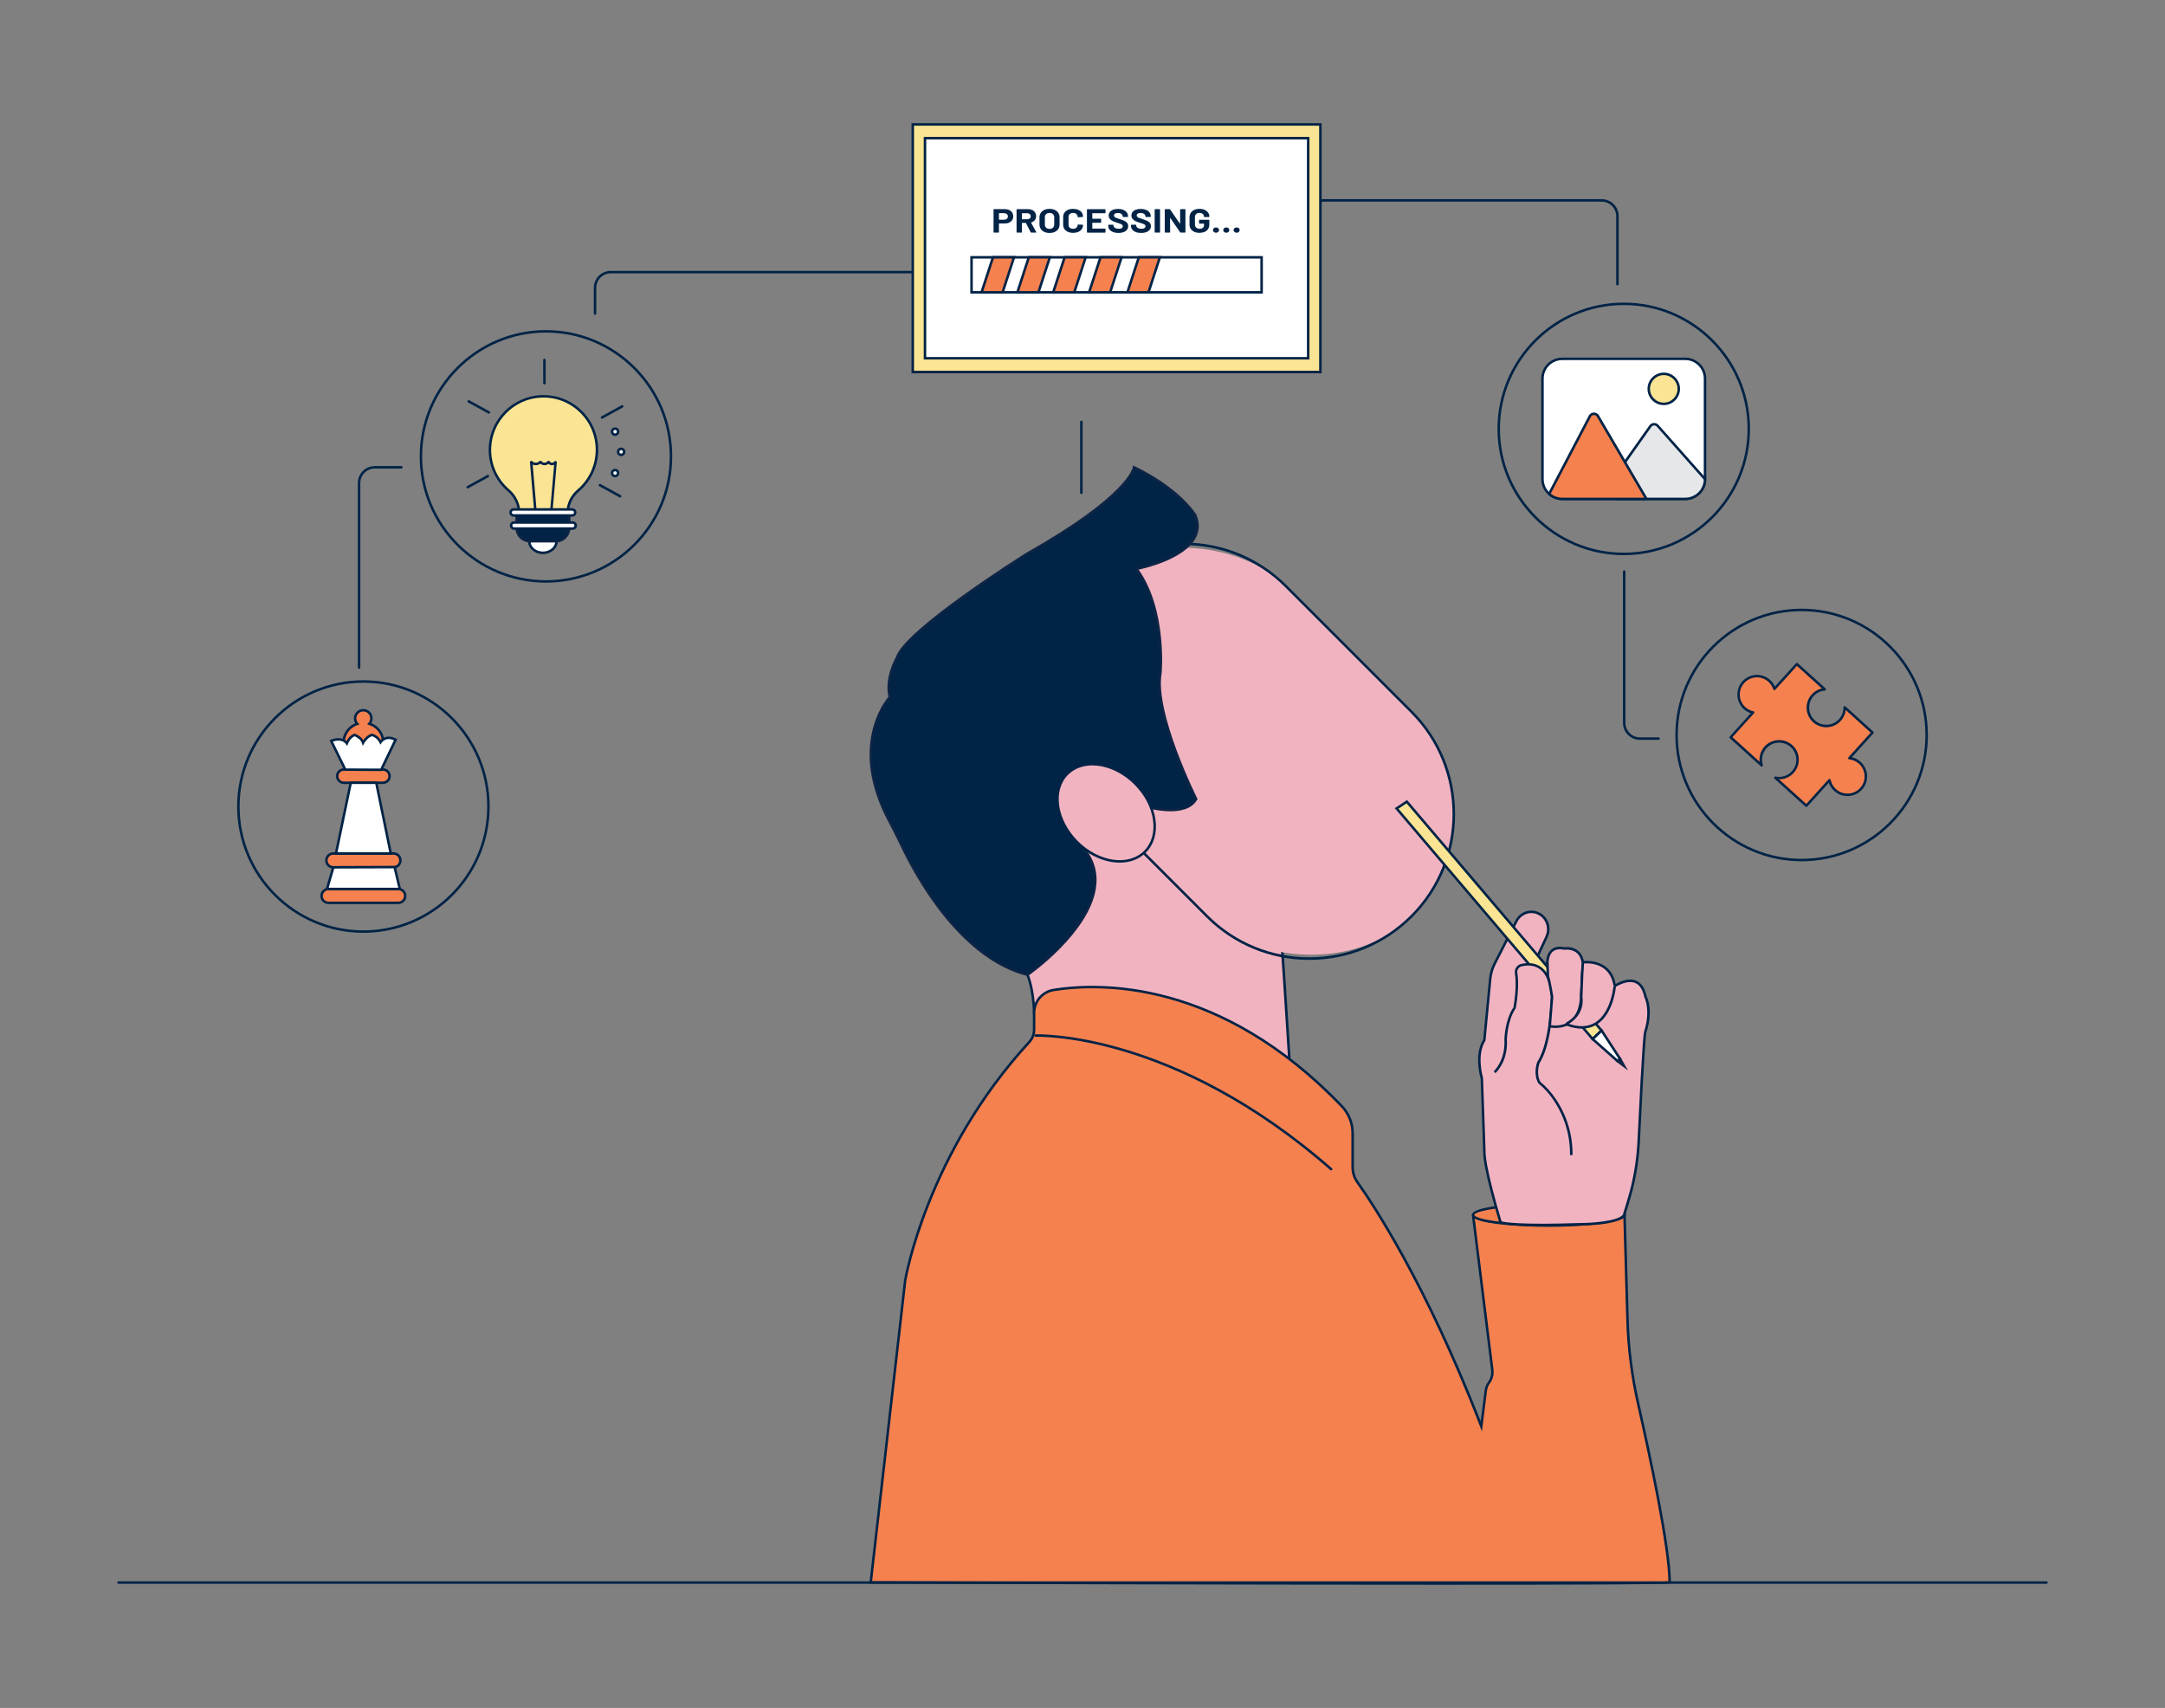 <?xml version="1.0" encoding="UTF-8"?>
<svg xmlns="http://www.w3.org/2000/svg" id="a" width="865.76" height="682.89" viewBox="0 0 865.76 682.89">
  <rect x="0" y="0" width="865.76" height="682.89" fill="#808080" stroke="none"/>
  <g>
    <path d="M720.45,344.37c-27.85,0-50.5-22.65-50.5-50.5s22.65-50.5,50.5-50.5,50.5,22.65,50.5,50.5-22.65,50.5-50.5,50.5Zm0-100c-27.29,0-49.5,22.21-49.5,49.5s22.21,49.5,49.5,49.5,49.5-22.21,49.5-49.5-22.21-49.5-49.5-49.5Z" fill="#002346"></path>
    <g>
      <path d="M410.88,389.76s2.38,5.24,2.66,15.23l102.28,21.99s-4-65-5-70-70-53-70-53c0,0-53,42-50,42s20.06,43.78,20.06,43.78Z" fill="#f2b3c1"></path>
      <path d="M516.35,427.6l-.64-.14-102.66-22.07v-.39c-.28-9.75-2.6-14.99-2.62-15.04v-.02c-8.04-20.6-17.65-42.84-19.64-43.46h0c-.29,0-.48-.2-.55-.39-.21-.6-.49-1.42,24.99-22.18,12.46-10.15,25.17-20.22,25.29-20.32l.29-.23,.3,.21c7.08,4.92,69.19,48.26,70.21,53.31,1,4.98,4.85,67.41,5.01,70.07l.04,.66Zm-102.33-23.02l101.25,21.77c-.42-6.85-4.02-64.63-4.95-69.27-.7-3.51-41.82-33.22-69.49-52.47-19.02,15.07-47.03,37.78-49.5,41.11,3.86,2.99,16.16,34,20,43.85,.16,.36,2.36,5.44,2.69,15.02Zm-23.21-59.1h0Z" fill="#002346"></path>
    </g>
    <g>
      <rect x="440.63" y="207.02" width="115.62" height="186.68" rx="57.81" ry="57.81" transform="translate(-66.39 440.42) rotate(-45)" fill="#f2b3c1"></rect>
      <path d="M523.56,383.79c-15.58,0-30.22-6.07-41.23-17.08l-50.24-50.24c-11.01-11.01-17.08-25.66-17.08-41.23s6.07-30.22,17.08-41.23,25.66-17.08,41.23-17.08,30.22,6.07,41.23,17.08l50.24,50.24c11.01,11.01,17.08,25.66,17.08,41.23s-6.07,30.22-17.08,41.23-25.66,17.08-41.23,17.08Zm-50.24-165.84c-14.68,0-29.35,5.59-40.52,16.76-22.34,22.35-22.34,58.7,0,81.05l50.24,50.24c22.35,22.35,58.7,22.35,81.05,0,22.34-22.35,22.34-58.7,0-81.05l-50.24-50.24c-11.17-11.17-25.85-16.76-40.52-16.76Z" fill="#002346"></path>
    </g>
    <g>
      <path d="M599.92,488.73c-8.49-.56-10.36-2.22-10.76-2.79-.02-.03-.07,0-.07,.03l7.68,61.77c.04,.29,.05,.58,.05,.87,0,1.54-.5,3.07-1.45,4.31-.7,.92-1.08,2.04-1.22,3.18l-1.77,14.18c-21.92-56.65-43.12-88.58-49.51-97.55-1.27-1.79-1.95-3.92-1.95-6.11v-13.54c0-4.05-1.58-7.93-4.39-10.85-48.58-50.64-96.64-49.34-115.09-46.43-4.54,.7-7.89,4.6-7.9,9.19v6.74c0,1.82-.7,3.56-1.93,4.9-41.53,45.17-49.63,95.41-49.63,95.41l-13.77,120.65s317.79,1.02,319.48,0c0-13.68-7.83-50.37-12.66-71.67-2.47-10.93-3.87-22.06-4.2-33.26l-1.2-42.02c-.06,.08-.14,.16-.23,.24t-.01,.01c-2.25,2.01-11.98,2.71-21.07,2.92-8.94,.21-17.26-.07-17.26-.07-4.55,.15-8.16,.09-11.02-.1" fill="#F5814F"></path>
      <path d="M578.17,633.64c-82.57,0-197.03-.35-229.97-.45h-.56s13.83-121.21,13.83-121.21c.08-.53,8.6-50.93,49.76-95.69,1.16-1.26,1.8-2.88,1.8-4.56v-6.74c.01-4.87,3.51-8.94,8.32-9.68,18.5-2.92,66.79-4.22,115.53,46.58,2.91,3.02,4.52,7,4.53,11.2v13.54c0,2.09,.64,4.11,1.86,5.82,5.98,8.4,27.04,39.94,48.85,95.81l1.53-12.21c.17-1.33,.62-2.51,1.32-3.42,.87-1.14,1.35-2.56,1.35-4.01,0-.27,0-.53-.05-.8l-7.73-62.17,.76-.32,.26,.34c.23,.33,1.82,2.01,10.38,2.57l-.07,1c-5.96-.39-8.8-1.32-10.15-2.15l7.53,60.59c.04,.31,.05,.62,.05,.93,0,1.66-.55,3.3-1.55,4.61-.59,.77-.98,1.79-1.12,2.94l-2.02,16.15-.72-1.85c-22.02-56.92-43.42-88.97-49.45-97.44-1.34-1.88-2.04-4.1-2.04-6.4v-13.54c0-3.93-1.52-7.67-4.25-10.5-48.41-50.46-96.31-49.18-114.65-46.28-4.33,.67-7.47,4.32-7.48,8.7v6.74c0,1.93-.73,3.79-2.06,5.24-40.94,44.53-49.42,94.65-49.51,95.15l-13.7,120.07c14.78,.05,306.11,.95,318.42,.06-.16-14.07-7.97-50.51-12.64-71.12-2.46-10.9-3.88-22.12-4.21-33.36l-1.17-41.01c-2.55,1.51-9.39,2.38-20.83,2.64-8.85,.21-17.21-.07-17.29-.07-4.21,.14-7.93,.1-11.04-.1l.07-1c3.07,.2,6.76,.24,10.97,.1,.12,0,8.44,.28,17.27,.07,14.89-.34,19.5-1.7,20.73-2.78l.03-.02c.08-.07,.13-.12,.16-.17l.86-1.16,1.24,43.46c.33,11.17,1.74,22.33,4.19,33.16,4.73,20.87,12.67,57.95,12.67,71.78v.28l-.24,.15c-.65,.4-39.25,.53-89.77,.53Z" fill="#002346"></path>
    </g>
    <g>
      <path d="M599.92,488.73s.08,.01,.12,.01" fill="#F5814F"></path>
      <path d="M600.04,489.24c-.06,0-.14,0-.24-.02l.21-.87,.03,.89Zm-.12-.51l.09-.49v.11s-.09,.38-.09,.38Z" fill="#002346"></path>
    </g>
    <g>
      <ellipse cx="619.4" cy="485.76" rx="30.3" ry="4.27" fill="#F5814F"></ellipse>
      <path d="M619.4,490.53c-12.38,0-30.8-1.27-30.8-4.77s18.42-4.77,30.8-4.77,30.8,1.27,30.8,4.77-18.42,4.77-30.8,4.77Zm0-8.54c-18.19,0-29.8,2.23-29.8,3.77s11.61,3.77,29.8,3.77,29.8-2.23,29.8-3.77-11.61-3.77-29.8-3.77Z" fill="#002346"></path>
    </g>
    <g>
      <path d="M649.39,485.98s2.37-7.63,3.17-10.9c1.53-6.18,2.45-12.5,2.74-18.87,.7-14.53,2.11-42.8,2.68-43.76,2.81-8.97,0-13.98,0-13.98-2.3-11.08-12.27-4.22-12.27-4.22-1.54-11.07-12.78-9.49-12.78-9.49-1-6.59-7.42-5.53-7.42-5.53-7.92-1.59-6.71,7.38-6.71,7.38l-4-4.22,3.65-7.85c1.43-3.08,.49-6.77-2.23-8.72-1.18-.85-2.53-1.25-3.86-1.25-2.13,0-4.22,1.03-5.54,2.97-.16,.24-.31,.49-.44,.75l-8.69,17.03c-.97,1.9-1.57,3.96-1.77,6.08l-2.35,24.47c-3.83,6.06-1,15.18-1,15.18l.11,3.31,.34,9.56,.55,16.01c-.03,.8,.04,1.8,.17,2.94v.04c.02,.09,.03,.18,.04,.27h0c.66,5.16,2.7,13.05,4.42,19.2,.7,2.51,1.36,4.73,1.84,6.36,0,0,4.28,1.74,32.28,.74,0,0,14.16,0,17.08-3.5Z" fill="#f2b3c1"></path>
      <path d="M616.88,490.29c-14.15,0-16.89-1.03-17.03-1.09l-.22-.09-.21-.71c-.46-1.58-1.07-3.61-1.7-5.89-2.41-8.6-3.9-15.08-4.43-19.26l-.03-.29c-.16-1.33-.21-2.29-.18-3.05l-1-28.78c-.27-.9-2.68-9.45,1.01-15.43l2.34-24.35c.21-2.19,.83-4.3,1.83-6.26l8.69-17.03c.14-.28,.3-.54,.47-.8,1.36-2,3.59-3.19,5.96-3.19,1.5,0,2.93,.46,4.15,1.34,2.92,2.1,3.93,6.02,2.39,9.34l-3.51,7.54,2.83,2.99c.01-1.53,.31-3.95,1.91-5.45,1.26-1.18,3.07-1.56,5.38-1.11,.54-.07,3.15-.32,5.28,1.23,1.31,.95,2.17,2.39,2.54,4.26,1.39-.1,5.46-.17,8.73,2.3,2.1,1.59,3.45,3.91,4.01,6.92,1.46-.84,5.05-2.59,8.12-1.35,2.13,.85,3.56,2.95,4.25,6.22,.35,.68,2.7,5.7,0,14.3l-.05,.11c-.21,.57-.85,7.05-2.61,43.53-.29,6.37-1.22,12.75-2.75,18.97-.42,1.7-1.26,4.58-1.89,6.7-.88,2.95-1.2,4-1.41,4.37l.03,.03c-3.03,3.63-16.81,3.68-17.46,3.68h0c-6.25,.22-11.33,.31-15.44,.31Zm-16.44-1.95c1.15,.3,7.38,1.51,31.86,.64h0c3.86,0,14.25-.58,16.64-3.25,.28-.89,2.38-7.71,3.13-10.77,1.52-6.15,2.44-12.46,2.73-18.77,1.96-40.68,2.49-43.46,2.72-43.93,2.68-8.6,.05-13.49,.03-13.54l-.05-.14c-.62-2.97-1.85-4.84-3.66-5.57-3.39-1.36-7.79,1.63-7.84,1.66l-.67,.46-.11-.8c-1.45-10.44-11.78-9.12-12.21-9.06l-.49,.07-.07-.49c-.28-1.83-1.03-3.2-2.22-4.07-2-1.45-4.6-1.04-4.62-1.04h-.09s-.09,0-.09,0c-2.01-.41-3.56-.12-4.58,.84-2.05,1.92-1.54,5.94-1.53,5.98l.2,1.53-5.3-5.59,3.79-8.16c1.34-2.88,.47-6.29-2.07-8.1-1.05-.76-2.28-1.16-3.57-1.16-2.04,0-3.95,1.03-5.13,2.75-.15,.22-.29,.45-.41,.69l-8.7,17.03c-.94,1.85-1.52,3.84-1.72,5.9l-2.36,24.59-.06,.1c-3.66,5.79-.97,14.67-.95,14.76l.02,.13,1,28.88c-.03,.74,.03,1.68,.17,2.9l.04,.31c.53,4.14,2.01,10.57,4.41,19.12,.63,2.27,1.23,4.3,1.7,5.87l.07,.22Z" fill="#002346"></path>
    </g>
    <g>
      <polygon points="562.58 320.54 640.46 412.05 636.88 415.45 558.49 323.24 562.58 320.54" fill="#fbe493"></polygon>
      <path d="M636.84,416.17l-79.1-93.04,4.93-3.25,.29,.34,78.19,91.87-4.31,4.09Zm-77.61-92.83l77.68,91.38,2.85-2.71-77.29-90.81-3.25,2.15Z" fill="#002346"></path>
    </g>
    <g>
      <polygon points="646.8 424.23 647.86 423.41 640.46 412.05 636.88 415.45 646.8 424.23" fill="#fff"></polygon>
      <path d="M646.78,424.87l-10.64-9.42,4.41-4.19,7.98,12.25-1.75,1.35Zm-9.16-9.44l9.2,8.14,.37-.28-6.82-10.47-2.75,2.61Z" fill="#002346"></path>
    </g>
    <g>
      <polygon points="649.43 426.21 647.86 423.41 646.8 424.23 649.43 426.21" fill="#002346"></polygon>
      <path d="M651.03,428.04l-5.05-3.81,2.04-1.57,3.02,5.38Zm-3.41-3.82l.21,.15-.12-.22-.08,.06Z" fill="#0d2445"></path>
    </g>
    <g>
      <path d="M453.48,186.84s-1,11-42.6,34.46c0,0-48.82,30.63-52.17,41.64,0,0-4.79,8.14-2.87,15.8,0,0-16.85,17.71-.48,49,1.76,3.36,3.5,6.71,5.12,10.13,6,12.64,23.58,45,50.4,51.89,0,0,39.73-27.76,23-49.78,0,0-17.56-17.5-6.56-28.5,0,0,6.56-6.45,19,5l12,6s15.7,4.66,20-3c0,0-17.2-34.12-14.29-50.4,0,0,2.39-25.37-9.57-41.64,0,0,30.15-5.74,23.45-21.54-.02,.08-5.76-9.97-24.43-19.06Z" fill="#002346"></path>
      <path d="M410.97,390.3l-.22-.06c-26.69-6.86-44.37-38.76-50.73-52.16-1.62-3.43-3.34-6.74-5.11-10.11-15.41-29.45-1.43-47.26,.38-49.37-1.73-7.46,2.52-15.1,2.96-15.87,3.51-11.11,50.37-40.61,52.37-41.86,40.65-22.92,42.36-33.98,42.37-34.09l.08-.7,.64,.3c15.91,7.75,22.63,16.29,24.44,18.96l.08-.02,.16,.37c1.41,3.33,1.34,6.49-.21,9.39-4.39,8.22-19.25,11.9-22.85,12.68,11.43,16.26,9.24,41.1,9.21,41.35-2.85,15.97,14.07,49.79,14.24,50.13l.12,.24-.13,.23c-4.45,7.92-19.92,3.43-20.58,3.23l-12.2-6.11c-11.9-10.96-18.06-5.26-18.31-5.01-2.3,2.3-3.47,5.1-3.47,8.31,0,9.37,9.94,19.38,10.04,19.48,3.55,4.67,4.88,9.89,3.99,15.58-2.8,17.84-26.07,34.28-27.05,34.97l-.19,.13Zm42.84-202.74c-.88,2.75-6.53,13.78-42.69,34.17-.47,.29-48.68,30.64-51.94,41.35l-.05,.11c-.05,.08-4.66,8.06-2.81,15.43l.07,.27-.19,.2c-.17,.17-16.4,17.84-.4,48.42,1.77,3.38,3.5,6.71,5.13,10.15,6.28,13.23,23.69,44.69,49.85,51.56,2.24-1.62,23.85-17.58,26.45-34.17,.85-5.4-.42-10.37-3.75-14.76-.38-.37-10.28-10.35-10.29-20.14,0-3.48,1.26-6.52,3.77-9.02,.29-.28,7.03-6.63,19.64,4.94l11.94,5.97c.07,.01,14.96,4.33,19.21-2.57-1.67-3.34-17.02-34.75-14.21-50.47,.02-.21,2.23-25.33-9.48-41.26l-.47-.64,.78-.15c.18-.03,18.24-3.57,22.92-12.32,1.39-2.61,1.46-5.46,.19-8.48-.03-.03-.05-.07-.07-.1-1.6-2.4-8-10.77-23.58-18.48Z" fill="#0d2445"></path>
    </g>
    <g>
      <path d="M597.65,428.69s4.94-4.3,4.43-13.09c0,0,.17-7.72,3.58-12.65,0,0,1.55-8.24,.61-13.87-.23-1.48,.7-2.9,2.13-3.21,4.09-.93,11.4-.65,12.26,12.68,0,0-.34,18.46-5.46,26.19,0,0-1.7,4.4,.35,8.09,2.4,1.98,4.5,4.32,6.23,6.95,4.34,6.47,6.63,14.18,6.55,22.05" fill="#f2b3c1"></path>
      <path d="M628.83,461.83h-1c.08-7.83-2.16-15.35-6.46-21.78-1.7-2.59-3.77-4.89-6.13-6.84l-.12-.14c-2.14-3.85-.45-8.33-.38-8.51l.05-.1c4.98-7.52,5.37-25.74,5.38-25.92-.35-5.4-1.82-9.13-4.37-11.03-2.38-1.78-5.28-1.61-7.28-1.15-1.17,.25-1.94,1.42-1.75,2.65,.94,5.65-.55,13.7-.61,14.04l-.08,.19c-3.28,4.75-3.49,12.3-3.49,12.38,.52,8.89-4.39,13.27-4.6,13.46l-.66-.75s4.75-4.27,4.26-12.68c0-.36,.21-7.88,3.61-12.87,.17-.96,1.45-8.45,.59-13.59-.27-1.76,.83-3.42,2.52-3.78,2.2-.5,5.41-.68,8.1,1.33,2.79,2.08,4.4,6.06,4.77,11.81-.01,.8-.4,18.66-5.51,26.45-.17,.47-1.44,4.32,.29,7.54,2.41,2,4.52,4.36,6.26,7,4.42,6.59,6.71,14.31,6.63,22.33Z" fill="#002346"></path>
    </g>
    <path d="M237.95,125.86c-.28,0-.5-.22-.5-.5v-10.28c0-3.74,3.04-6.79,6.79-6.79h121.75c.28,0,.5,.22,.5,.5s-.22,.5-.5,.5h-121.75c-3.19,0-5.79,2.6-5.79,5.79v10.28c0,.28-.22,.5-.5,.5Z" fill="#002346"></path>
    <path d="M143.59,267.41c-.28,0-.5-.22-.5-.5v-73.78c0-3.74,3.04-6.79,6.79-6.79h10.61c.28,0,.5,.22,.5,.5s-.22,.5-.5,.5h-10.61c-3.19,0-5.79,2.6-5.79,5.79v73.78c0,.28-.22,.5-.5,.5Z" fill="#002346"></path>
    <path d="M646.8,114.14c-.28,0-.5-.22-.5-.5v-27.22c0-3.19-2.6-5.79-5.79-5.79h-116.06c-.28,0-.5-.22-.5-.5s.22-.5,.5-.5h116.06c3.74,0,6.79,3.04,6.79,6.79v27.22c0,.28-.22,.5-.5,.5Z" fill="#002346"></path>
    <path d="M663.24,295.82h-7.45c-3.74,0-6.79-3.04-6.79-6.79v-60.5c0-.28,.22-.5,.5-.5s.5,.22,.5,.5v60.5c0,3.19,2.6,5.79,5.79,5.79h7.45c.28,0,.5,.22,.5,.5s-.22,.5-.5,.5Z" fill="#002346"></path>
    <path d="M432.43,197.54c-.28,0-.5-.22-.5-.5v-28.35c0-.28,.22-.5,.5-.5s.5,.22,.5,.5v28.35c0,.28-.22,.5-.5,.5Z" fill="#002346"></path>
    <g>
      <ellipse cx="442.32" cy="324.98" rx="16.5" ry="22" transform="translate(-100.24 407.95) rotate(-45)" fill="#f2b3c1"></ellipse>
      <path d="M447.78,344.91c-5.81,0-12.31-2.73-17.49-7.91-8.77-8.77-10.52-21.3-3.89-27.93,6.63-6.63,19.16-4.88,27.93,3.89,4.23,4.23,6.97,9.45,7.72,14.7,.76,5.3-.61,10-3.84,13.23-2.71,2.71-6.41,4.02-10.44,4.02Zm-10.93-38.88c-3.77,0-7.22,1.22-9.74,3.74-6.24,6.24-4.49,18.13,3.89,26.52,8.38,8.38,20.28,10.13,26.52,3.89,3-3,4.26-7.4,3.55-12.38-.72-5.04-3.36-10.06-7.44-14.13-4.99-4.99-11.23-7.63-16.78-7.63Z" fill="#002346"></path>
    </g>
    <path d="M532.32,467.98c-.12,0-.23-.04-.33-.12-63.12-55.23-117.31-53.32-117.85-53.31-.26,.02-.51-.2-.52-.48s.2-.51,.48-.52c.55-.03,55.15-1.93,118.56,53.55,.21,.18,.23,.5,.05,.71-.1,.11-.24,.17-.38,.17Z" fill="#002346"></path>
    <g>
      <path d="M632.94,384.76l-.62,12.72s.81,14.75-12.59,12.87l.93-11.8s-.99-6.29-1.67-8.18l-.18-5.87" fill="#f2b3c1"></path>
      <path d="M621.97,411.01c-.74,0-1.51-.06-2.32-.17l-.47-.07,.97-12.21c-.1-.64-1.02-6.31-1.64-8.03l-.03-.15-.18-5.87,1-.03,.18,5.79c.68,1.99,1.62,7.94,1.67,8.2v.06s-.89,11.39-.89,11.39c3.38,.38,6.07-.33,8.02-2.11,3.86-3.55,3.55-10.23,3.54-10.3l.62-12.77,1,.05-.62,12.72c.02,.24,.35,7.16-3.86,11.03-1.79,1.65-4.14,2.48-6.98,2.48Z" fill="#002346"></path>
    </g>
    <g>
      <path d="M645.72,394.25s-1.71,21.65-18.98,15.41c-.22-.08-.24-.38-.04-.49,1.66-.89,6.45-4.06,5.62-10.69l.42-10.13" fill="#f2b3c1"></path>
      <path d="M632.55,411.29c-1.85,0-3.85-.39-5.99-1.16-.29-.1-.49-.37-.51-.67-.02-.3,.14-.59,.4-.73,1.46-.78,6.16-3.82,5.36-10.18l.42-10.21,1,.04-.42,10.13c.8,6.36-3.5,9.7-5.44,10.85,4.24,1.43,7.85,1.21,10.72-.64,6.22-4.01,7.11-14.4,7.12-14.5l1,.08c-.04,.45-.94,10.99-7.57,15.26-1.79,1.16-3.83,1.73-6.09,1.73Z" fill="#002346"></path>
    </g>
    <g>
      <path d="M743.72,305c-1.21-1.09-2.68-1.7-4.18-1.85l9.26-10.24-11.14-10.08c.03,1.8-.59,3.61-1.89,5.05-2.73,3.01-7.38,3.25-10.39,.52-3.01-2.73-3.25-7.38-.52-10.39,1.3-1.44,3.04-2.24,4.84-2.39l-11.14-10.08-8.97,9.91c-.38-1.19-1.07-2.3-2.06-3.2-3.01-2.73-7.66-2.49-10.39,.52s-2.49,7.66,.52,10.39c.99,.9,2.17,1.47,3.39,1.73l-8.97,9.91,12.38,11.2c-.77-2.41-.27-5.15,1.55-7.17,2.73-3.01,7.38-3.25,10.39-.52,3.01,2.73,3.25,7.38,.52,10.39-1.82,2.01-4.5,2.78-6.98,2.26l12.38,11.2,9.26-10.24c.3,1.48,1.06,2.89,2.26,3.98,3.01,2.73,7.66,2.49,10.39-.52s2.49-7.66-.52-10.39Z" fill="#F5814F"></path>
      <path d="M722.33,322.67c-.12,0-.24-.05-.33-.13l-12.38-11.2c-.17-.15-.21-.4-.11-.6,.1-.2,.33-.3,.55-.26,2.38,.5,4.88-.3,6.5-2.1,1.23-1.36,1.86-3.11,1.76-4.94-.09-1.83-.89-3.51-2.25-4.74-2.81-2.54-7.15-2.32-9.68,.48-1.63,1.8-2.18,4.36-1.44,6.68,.07,.22-.02,.45-.21,.57-.19,.12-.44,.1-.61-.05l-12.38-11.2c-.1-.09-.16-.21-.16-.35,0-.13,.04-.26,.13-.36l8.42-9.31c-1.04-.34-2-.9-2.81-1.63-3.21-2.91-3.46-7.88-.56-11.1,1.41-1.56,3.34-2.47,5.43-2.58,2.1-.1,4.11,.61,5.66,2.02,.81,.73,1.46,1.63,1.9,2.63l8.42-9.3c.19-.21,.5-.22,.71-.04l11.14,10.08c.15,.13,.2,.34,.14,.53s-.23,.32-.43,.34c-1.74,.15-3.34,.94-4.51,2.22-1.23,1.36-1.86,3.11-1.76,4.94,.09,1.83,.89,3.51,2.25,4.74,2.8,2.54,7.15,2.32,9.68-.48,1.17-1.29,1.79-2.96,1.76-4.71,0-.2,.11-.38,.29-.46,.18-.08,.39-.05,.54,.08l11.14,10.08c.1,.09,.16,.21,.16,.35,0,.13-.04,.26-.13,.36l-8.64,9.55c1.32,.29,2.52,.92,3.53,1.83h0c3.21,2.91,3.46,7.88,.56,11.1-2.91,3.21-7.88,3.46-11.1,.56-1.01-.91-1.75-2.05-2.17-3.33l-8.64,9.55c-.09,.1-.21,.16-.35,.16,0,0-.02,0-.03,0Zm-10.91-11.05l10.88,9.84,8.92-9.87c.13-.14,.32-.2,.5-.15,.18,.05,.32,.2,.36,.38,.29,1.44,1.02,2.73,2.11,3.71,1.36,1.23,3.09,1.85,4.94,1.76,1.83-.09,3.51-.89,4.74-2.25,1.23-1.36,1.86-3.11,1.76-4.94s-.89-3.51-2.25-4.74h0c-1.09-.98-2.43-1.58-3.9-1.73-.19-.02-.35-.14-.42-.32-.07-.18-.03-.38,.1-.51l8.92-9.87-9.99-9.04c-.19,1.6-.87,3.1-1.96,4.31-2.91,3.21-7.89,3.46-11.1,.56-3.21-2.91-3.46-7.88-.56-11.1,1.09-1.21,2.52-2.03,4.09-2.39l-9.99-9.04-8.63,9.54c-.12,.13-.3,.19-.48,.15-.17-.04-.32-.17-.37-.34-.37-1.15-1.03-2.18-1.92-2.98-1.36-1.23-3.12-1.85-4.94-1.76-1.83,.09-3.51,.89-4.74,2.25-2.54,2.8-2.32,7.15,.48,9.68,.89,.8,1.98,1.36,3.16,1.61,.17,.04,.32,.17,.37,.33,.05,.17,.02,.36-.1,.49l-8.63,9.54,10.88,9.84c-.23-2.2,.47-4.44,1.98-6.1,2.91-3.21,7.88-3.46,11.1-.56,1.56,1.41,2.47,3.34,2.58,5.43s-.61,4.11-2.02,5.66c-1.51,1.67-3.68,2.63-5.88,2.58Z" fill="#002346"></path>
    </g>
    <path d="M649.32,221.98c-27.85,0-50.5-22.65-50.5-50.5s22.65-50.5,50.5-50.5,50.5,22.65,50.5,50.5-22.65,50.5-50.5,50.5Zm0-100c-27.29,0-49.5,22.21-49.5,49.5s22.21,49.5,49.5,49.5,49.5-22.21,49.5-49.5-22.21-49.5-49.5-49.5Z" fill="#002346"></path>
    <path d="M218.32,232.98c-27.85,0-50.5-22.65-50.5-50.5s22.65-50.5,50.5-50.5,50.5,22.65,50.5,50.5-22.65,50.5-50.5,50.5Zm0-100c-27.29,0-49.5,22.21-49.5,49.5s22.21,49.5,49.5,49.5,49.5-22.21,49.5-49.5-22.21-49.5-49.5-49.5Z" fill="#002346"></path>
    <path d="M145.32,372.98c-27.85,0-50.5-22.65-50.5-50.5s22.65-50.5,50.5-50.5,50.5,22.65,50.5,50.5-22.65,50.5-50.5,50.5Zm0-100c-27.29,0-49.5,22.21-49.5,49.5s22.21,49.5,49.5,49.5,49.5-22.21,49.5-49.5-22.21-49.5-49.5-49.5Z" fill="#002346"></path>
    <g>
      <path d="M681.82,151.38v40.2c0,4.36-3.54,7.9-7.9,7.9h-49.2c-2,0-3.83-.74-5.22-1.98-1.64-1.44-2.68-3.56-2.68-5.92v-40.2c0-4.36,3.54-7.9,7.9-7.9h49.2c4.36,0,7.9,3.54,7.9,7.9Z" fill="#fff"></path>
      <path d="M673.92,199.98h-49.2c-2.06,0-4.03-.75-5.55-2.11-1.81-1.59-2.85-3.88-2.85-6.29v-40.2c0-4.63,3.77-8.4,8.4-8.4h49.2c4.63,0,8.4,3.77,8.4,8.4v40.2c0,4.63-3.77,8.4-8.4,8.4Zm-49.2-56c-4.08,0-7.4,3.32-7.4,7.4v40.2c0,2.12,.92,4.14,2.51,5.54,1.34,1.2,3.08,1.86,4.89,1.86h49.2c4.08,0,7.4-3.32,7.4-7.4v-40.2c0-4.08-3.32-7.4-7.4-7.4h-49.2Z" fill="#002346"></path>
    </g>
    <g>
      <path d="M681.82,191.58c0,4.36-3.54,7.9-7.9,7.9h-27.14c1.37-6.67,3.24-15.02,3.24-15.02l9.95-14.07c.69-.98,2.11-1.05,2.9-.16l18.95,21.35Z" fill="#e6e7e8"></path>
      <path d="M673.92,199.98h-27.75l.12-.6c1.36-6.6,3.22-14.94,3.24-15.03l.08-.18,9.95-14.07c.42-.59,1.07-.95,1.79-.99,.72-.03,1.41,.25,1.89,.79l19.08,21.5v.19c0,4.63-3.77,8.4-8.4,8.4Zm-26.53-1h26.53c4.02,0,7.3-3.22,7.4-7.21l-18.82-21.21c-.28-.31-.68-.49-1.09-.45-.42,.02-.79,.23-1.03,.57l-9.89,13.99c-.21,.93-1.83,8.22-3.09,14.31Z" fill="#002346"></path>
    </g>
    <g>
      <path d="M658.39,199.48h-33.67c-2,0-3.83-.74-5.22-1.98l16.27-31.06c.68-1.29,2.51-1.33,3.24-.08l19.38,33.11Z" fill="#F5814F"></path>
      <path d="M658.38,199.98h-33.67c-2.06,0-4.03-.75-5.55-2.11-.17-.15-.22-.4-.11-.61l16.27-31.06c.4-.77,1.16-1.24,2.03-1.26,.88,0,1.65,.42,2.09,1.16l19.38,33.11c.09,.16,.09,.35,0,.5s-.25,.25-.43,.25Zm-38.26-2.6c1.29,1.04,2.91,1.6,4.59,1.6h32.8l-18.94-32.36c-.25-.43-.68-.69-1.2-.67-.5,.01-.94,.28-1.17,.73l-16.08,30.7Z" fill="#002346"></path>
    </g>
    <g>
      <circle cx="665.32" cy="155.48" r="6" fill="#fbe493"></circle>
      <path d="M665.32,161.98c-3.58,0-6.5-2.92-6.5-6.5s2.92-6.5,6.5-6.5,6.5,2.92,6.5,6.5-2.92,6.5-6.5,6.5Zm0-12c-3.03,0-5.5,2.47-5.5,5.5s2.47,5.5,5.5,5.5,5.5-2.47,5.5-5.5-2.47-5.5-5.5-5.5Z" fill="#002346"></path>
    </g>
    <g>
      <g>
        <ellipse cx="217.1" cy="216.39" rx="5.45" ry="4.64" fill="#fff"></ellipse>
        <path d="M217.1,221.54c-3.28,0-5.95-2.31-5.95-5.14s2.67-5.14,5.95-5.14,5.95,2.31,5.95,5.14-2.67,5.14-5.95,5.14Zm0-9.29c-2.73,0-4.95,1.86-4.95,4.14s2.22,4.14,4.95,4.14,4.95-1.86,4.95-4.14-2.22-4.14-4.95-4.14Z" fill="#002346"></path>
      </g>
      <g>
        <path d="M206.61,204.28h21v6.8c0,2.93-2.38,5.32-5.32,5.32h-10.36c-2.93,0-5.32-2.38-5.32-5.32v-6.8h0Z" fill="#002346"></path>
        <path d="M222.29,216.89h-10.36c-3.21,0-5.82-2.61-5.82-5.82v-7.3h22v7.3c0,3.21-2.61,5.82-5.82,5.82Zm-15.18-12.11v6.3c0,2.66,2.16,4.82,4.82,4.82h10.36c2.66,0,4.82-2.16,4.82-4.82v-6.3h-20Z" fill="#0d2445"></path>
      </g>
      <g>
        <path d="M238.7,179.85c0-12.11-10.05-21.87-22.27-21.38-11.12,.44-20.15,9.52-20.52,20.65-.23,6.78,2.71,12.89,7.44,16.96,2.69,2.31,4.26,5.67,4.26,9.21h0s19.38,0,19.38,0v-.22c0-3.47,1.58-6.71,4.22-8.96,4.58-3.92,7.49-9.75,7.49-16.26Z" fill="#fbe493"></path>
        <path d="M227.5,205.79h-20.38v-.5c0-3.38-1.49-6.6-4.08-8.83-5.06-4.35-7.84-10.68-7.61-17.35,.38-11.4,9.6-20.68,21-21.13,6.03-.23,11.73,1.93,16.06,6.09,4.34,4.17,6.73,9.78,6.73,15.79,0,6.4-2.79,12.47-7.67,16.64-2.57,2.2-4.04,5.33-4.04,8.58v.72Zm-19.39-1h18.39c.08-3.45,1.67-6.74,4.39-9.06,4.65-3.98,7.32-9.77,7.32-15.88,0-5.74-2.28-11.09-6.42-15.07-4.14-3.98-9.58-6.04-15.33-5.81-10.87,.43-19.67,9.29-20.04,20.17-.21,6.37,2.44,12.41,7.27,16.56,2.69,2.31,4.28,5.6,4.42,9.09Z" fill="#002346"></path>
      </g>
      <path d="M220.54,204.17s-.03,0-.05,0c-.28-.03-.48-.27-.45-.54,.47-5.2,.67-7.49,.92-10.44,.16-1.88,.34-4.02,.63-7.34-.35,.15-.74,.21-1.13,.15-.51-.07-.88-.32-1.13-.56-.35,.28-.86,.57-1.63,.57-.73-.02-1.26-.34-1.59-.62-.42,.31-1.15,.69-2.07,.62-.4-.03-.74-.14-1.03-.27l1.52,17.81c.02,.28-.18,.52-.46,.54-.28,.01-.52-.18-.54-.46l-1.61-18.79c-.02-.21,.12-.45,.31-.54,.19-.09,.46-.04,.6,.11,.2,.2,.64,.54,1.27,.59,.87,.07,1.47-.47,1.64-.63,.1-.1,.27-.16,.41-.16,.14,0,.3,.08,.39,.19,.11,.14,.52,.58,1.17,.6,.73,0,1.11-.45,1.23-.59,.1-.12,.28-.19,.44-.2,.16,0,.34,.11,.42,.25,.07,.11,.34,.47,.79,.54,.41,.06,.83-.13,1.1-.49,.13-.18,.41-.27,.62-.18,.21,.08,.36,.32,.35,.54-.35,3.94-.55,6.33-.73,8.39-.25,2.95-.45,5.25-.92,10.45-.02,.26-.24,.46-.5,.46Z" fill="#002346"></path>
      <path d="M187.02,195.29c-.18,0-.35-.09-.44-.26-.13-.24-.04-.55,.2-.68l8.08-4.44c.24-.13,.54-.04,.68,.2,.13,.24,.04,.55-.2,.68l-8.08,4.44c-.08,.04-.16,.06-.24,.06Z" fill="#002346"></path>
      <path d="M247.99,198.92c-.08,0-.16-.02-.24-.06l-8.08-4.44c-.24-.13-.33-.44-.2-.68,.13-.24,.44-.33,.68-.2l8.08,4.44c.24,.13,.33,.44,.2,.68-.09,.17-.26,.26-.44,.26Z" fill="#002346"></path>
      <path d="M240.72,167.43c-.18,0-.35-.09-.44-.26-.13-.24-.04-.55,.2-.68l8.08-4.44c.24-.13,.54-.04,.68,.2,.13,.24,.04,.55-.2,.68l-8.08,4.44c-.08,.04-.16,.06-.24,.06Z" fill="#002346"></path>
      <path d="M195.5,165.41c-.08,0-.16-.02-.24-.06l-8.08-4.44c-.24-.13-.33-.44-.2-.68,.13-.24,.44-.33,.68-.2l8.08,4.44c.24,.13,.33,.44,.2,.68-.09,.17-.26,.26-.44,.26Z" fill="#002346"></path>
      <path d="M217.71,153.71c-.28,0-.5-.22-.5-.5v-9.29c0-.28,.22-.5,.5-.5s.5,.22,.5,.5v9.29c0,.28-.22,.5-.5,.5Z" fill="#002346"></path>
      <g>
        <circle cx="245.97" cy="172.58" r="1.21" fill="#fff"></circle>
        <path d="M245.97,174.3c-.94,0-1.71-.77-1.71-1.71s.77-1.71,1.71-1.71,1.71,.77,1.71,1.71-.77,1.71-1.71,1.71Zm0-2.42c-.39,0-.71,.32-.71,.71s.32,.71,.71,.71,.71-.32,.71-.71-.32-.71-.71-.71Z" fill="#002346"></path>
      </g>
      <g>
        <circle cx="248.39" cy="180.66" r="1.21" fill="#fff"></circle>
        <path d="M248.39,182.37c-.94,0-1.71-.77-1.71-1.71s.77-1.71,1.71-1.71,1.71,.77,1.71,1.71-.77,1.71-1.71,1.71Zm0-2.42c-.39,0-.71,.32-.71,.71s.32,.71,.71,.71,.71-.32,.71-.71-.32-.71-.71-.71Z" fill="#002346"></path>
      </g>
      <g>
        <circle cx="245.97" cy="189.14" r="1.21" fill="#fff"></circle>
        <path d="M245.97,190.85c-.94,0-1.71-.77-1.71-1.71s.77-1.71,1.71-1.71,1.71,.77,1.71,1.71-.77,1.71-1.71,1.71Zm0-2.42c-.39,0-.71,.32-.71,.71s.32,.71,.71,.71,.71-.32,.71-.71-.32-.71-.71-.71Z" fill="#002346"></path>
      </g>
      <g>
        <rect x="204.18" y="203.67" width="25.84" height="2.42" rx="1.21" ry="1.21" fill="#fff"></rect>
        <path d="M228.81,206.6h-23.42c-.94,0-1.71-.77-1.71-1.71s.77-1.71,1.71-1.71h23.42c.94,0,1.71,.77,1.71,1.71s-.77,1.71-1.71,1.71Zm-23.42-2.42c-.39,0-.71,.32-.71,.71s.32,.71,.71,.71h23.42c.39,0,.71-.32,.71-.71s-.32-.71-.71-.71h-23.42Z" fill="#002346"></path>
      </g>
      <g>
        <rect x="204.39" y="208.92" width="25.84" height="2.42" rx="1.21" ry="1.21" fill="#fff"></rect>
        <path d="M229.01,211.84h-23.42c-.94,0-1.71-.77-1.71-1.71s.77-1.71,1.71-1.71h23.42c.94,0,1.71,.77,1.71,1.71s-.77,1.71-1.71,1.71Zm-23.42-2.42c-.39,0-.71,.32-.71,.71s.32,.71,.71,.71h23.42c.39,0,.71-.32,.71-.71s-.32-.71-.71-.71h-23.42Z" fill="#002346"></path>
      </g>
    </g>
    <g>
      <g>
        <rect x="134.85" y="307.68" width="20.93" height="5.29" rx="2.65" ry="2.65" fill="#F5814F"></rect>
        <path d="M153.14,313.47h-15.64c-1.74,0-3.15-1.41-3.15-3.15s1.41-3.15,3.15-3.15h15.64c1.74,0,3.15,1.41,3.15,3.15s-1.41,3.15-3.15,3.15Zm-15.64-5.29c-1.18,0-2.15,.96-2.15,2.15s.96,2.15,2.15,2.15h15.64c1.18,0,2.15-.96,2.15-2.15s-.96-2.15-2.15-2.15h-15.64Z" fill="#002346"></path>
      </g>
      <g>
        <path d="M147.67,289.39c.51-.57,.82-1.32,.83-2.14,.01-1.79-1.43-3.26-3.23-3.27s-3.26,1.43-3.27,3.23c0,.85,.32,1.63,.86,2.21-3.17,1.03-5.47,3.99-5.49,7.5-.03,4.39,3.51,7.96,7.89,7.99s7.96-3.51,7.99-7.89c.02-3.58-2.33-6.62-5.58-7.63Z" fill="#F5814F"></path>
        <path d="M145.32,305.41h-.05c-2.25-.01-4.37-.9-5.95-2.51-1.58-1.6-2.45-3.73-2.44-5.98,.02-3.41,2.08-6.44,5.19-7.74-.37-.59-.56-1.28-.55-1.98,.01-2.06,1.69-3.73,3.75-3.73h.02c1,0,1.94,.4,2.64,1.11,.7,.71,1.09,1.66,1.08,2.66,0,.67-.19,1.32-.53,1.89,3.21,1.29,5.31,4.37,5.28,7.88-.01,2.25-.9,4.37-2.51,5.95-1.59,1.57-3.7,2.44-5.93,2.44Zm-.06-20.94c-1.51,0-2.74,1.22-2.75,2.73,0,.69,.25,1.36,.73,1.87l.53,.57-.74,.24c-3.06,.99-5.12,3.82-5.14,7.03-.01,1.99,.75,3.86,2.15,5.28,1.4,1.41,3.26,2.2,5.25,2.21h.05c1.97,0,3.83-.76,5.23-2.15,1.41-1.4,2.2-3.26,2.21-5.25,.02-3.3-2.08-6.17-5.23-7.15l-.74-.23,.52-.58c.45-.5,.7-1.15,.7-1.81,0-1.52-1.22-2.76-2.73-2.76h-.02Z" fill="#002346"></path>
      </g>
      <g>
        <rect x="130.52" y="341.25" width="29.6" height="5.53" rx="2.77" ry="2.77" fill="#F5814F"></rect>
        <path d="M157.35,347.28h-24.06c-1.8,0-3.27-1.47-3.27-3.27s1.47-3.27,3.27-3.27h24.06c1.8,0,3.27,1.47,3.27,3.27s-1.47,3.27-3.27,3.27Zm-24.06-5.53c-1.25,0-2.27,1.02-2.27,2.27s1.02,2.27,2.27,2.27h24.06c1.25,0,2.27-1.02,2.27-2.27s-1.02-2.27-2.27-2.27h-24.06Z" fill="#002346"></path>
      </g>
      <g>
        <rect x="128.59" y="355.44" width="33.45" height="5.53" rx="2.77" ry="2.77" fill="#F5814F"></rect>
        <path d="M159.27,361.48h-27.91c-1.8,0-3.27-1.47-3.27-3.27s1.47-3.27,3.27-3.27h27.91c1.8,0,3.27,1.47,3.27,3.27s-1.47,3.27-3.27,3.27Zm-27.91-5.53c-1.25,0-2.27,1.02-2.27,2.27s1.02,2.27,2.27,2.27h27.91c1.25,0,2.27-1.02,2.27-2.27s-1.02-2.27-2.27-2.27h-27.91Z" fill="#002346"></path>
      </g>
      <g>
        <path d="M152.41,307.8l5.78-12.03c-4.09-2.17-6.02,.96-6.02,.96-1.2-2.41-3.37-2.89-3.37-2.89-2.17,.48-3.61,3.13-3.61,3.13-.72-2.17-3.37-3.13-3.37-3.13-2.17,.72-3.13,3.37-3.13,3.37-2.17-2.89-6.26-.96-6.26-.96l5.64,11.48,14.33,.07Z" fill="#fff"></path>
        <path d="M152.73,308.3l-14.96-.08-6-12.21,.46-.22c1.41-.66,4.37-1.3,6.33,.51,.47-.91,1.47-2.4,3.11-2.94l.17-.05,.16,.06c.1,.04,2.2,.82,3.27,2.57,.64-.88,1.84-2.24,3.43-2.59l.11-.02,.11,.02c.09,.02,2.02,.47,3.34,2.51,.88-.89,2.93-2.25,6.17-.54l.43,.23-6.12,12.75Zm-14.33-1.07l13.71,.07,5.42-11.3c-3.31-1.49-4.86,.89-4.93,1l-.47,.75-.4-.79c-.94-1.88-2.51-2.47-2.93-2.59-1.86,.5-3.15,2.83-3.17,2.85l-.55,1.01-.36-1.09c-.54-1.62-2.35-2.51-2.9-2.75-1.79,.71-2.64,2.98-2.65,3l-.32,.86-.55-.74c-1.49-1.99-4.1-1.36-5.17-1l5.26,10.71Z" fill="#002346"></path>
      </g>
      <g>
        <polygon points="140.26 312.97 134.37 341.25 156.26 341.25 150.47 312.97 140.26 312.97" fill="#fff"></polygon>
        <path d="M156.88,341.75h-23.13l6.1-29.27h11.02l6,29.27Zm-21.9-1h20.67l-5.59-27.27h-9.4l-5.69,27.27Z" fill="#002346"></path>
      </g>
      <g>
        <polygon points="133.28 346.78 130.76 355.44 159.87 355.44 157.79 346.69 133.28 346.78" fill="#fff"></polygon>
        <path d="M160.51,355.94h-30.42l2.82-9.66,25.28-.09,2.32,9.75Zm-29.08-1h27.82l-1.84-7.75-23.74,.08-2.23,7.66Z" fill="#002346"></path>
      </g>
    </g>
    <g>
      <rect x="365.01" y="49.75" width="163" height="99" fill="#fbe493"></rect>
      <path d="M528.51,149.25h-164V49.25h164v100Zm-163-1h162V50.25h-162v98Z" fill="#002346"></path>
    </g>
    <g>
      <rect x="369.89" y="55.25" width="153.24" height="88" fill="#fff"></rect>
      <path d="M523.63,143.75h-154.24V54.75h154.24v89Zm-153.24-1h152.24V55.75h-152.24v87Z" fill="#002346"></path>
    </g>
    <g>
      <g>
        <g>
          <rect x="388.51" y="102.88" width="116" height="14" fill="#fff"></rect>
          <path d="M505.01,117.38h-117v-15h117v15Zm-116-1h115v-13h-115v13Z" fill="#002346"></path>
        </g>
        <g>
          <polygon points="405.48 102.88 400.93 116.88 392.51 116.88 397.07 102.88 405.48 102.88" fill="#F5814F"></polygon>
          <path d="M401.3,117.38h-9.47l4.89-15h9.46l-4.88,15Zm-8.09-1h7.37l4.23-13h-7.36l-4.24,13Z" fill="#002346"></path>
        </g>
        <g>
          <polygon points="419.81 102.88 415.25 116.88 406.84 116.88 411.39 102.88 419.81 102.88" fill="#F5814F"></polygon>
          <path d="M415.62,117.38h-9.46l4.88-15h9.47l-4.88,15Zm-8.08-1h7.36l4.23-13h-7.37l-4.22,13Z" fill="#002346"></path>
        </g>
        <g>
          <polygon points="434.14 102.88 429.58 116.88 421.16 116.88 425.72 102.88 434.14 102.88" fill="#F5814F"></polygon>
          <path d="M429.95,117.38h-9.47l4.88-15h9.47l-4.88,15Zm-8.09-1h7.37l4.23-13h-7.37l-4.23,13Z" fill="#002346"></path>
        </g>
        <g>
          <polygon points="448.48 102.88 443.93 116.88 435.51 116.88 440.07 102.88 448.48 102.88" fill="#F5814F"></polygon>
          <path d="M444.3,117.38h-9.47l4.89-15h9.46l-4.88,15Zm-8.09-1h7.37l4.23-13h-7.36l-4.24,13Z" fill="#002346"></path>
        </g>
        <g>
          <polygon points="463.81 102.88 459.25 116.88 450.84 116.88 455.39 102.88 463.81 102.88" fill="#F5814F"></polygon>
          <path d="M459.62,117.38h-9.46l4.88-15h9.47l-4.88,15Zm-8.08-1h7.36l4.23-13h-7.37l-4.22,13Z" fill="#002346"></path>
        </g>
      </g>
      <g>
        <path d="M403.58,83.97c.51,.24,.9,.58,1.18,1.02,.28,.44,.42,.95,.42,1.52s-.14,1.06-.44,1.49c-.29,.43-.7,.76-1.22,1-.52,.24-1.13,.35-1.81,.35h-2.17c-.05,0-.08,.02-.08,.07v3.41s-.02,.08-.05,.11-.08,.05-.13,.05h-1.79c-.05,0-.09-.02-.13-.05s-.05-.07-.05-.11v-9.06s.02-.08,.05-.11,.08-.05,.13-.05h4.31c.67,0,1.26,.12,1.77,.36Zm-.96,3.51c.29-.24,.43-.55,.43-.93s-.14-.71-.43-.95-.66-.36-1.13-.36h-1.94c-.05,0-.08,.02-.08,.07v2.46s.03,.07,.08,.07h1.94c.47,0,.85-.12,1.13-.36Z" fill="#002346"></path>
        <path d="M412.16,92.87l-1.91-3.71s-.05-.05-.09-.05h-1.42c-.05,0-.08,.02-.08,.07v3.65s-.02,.08-.05,.11-.08,.05-.13,.05h-1.79c-.05,0-.09-.02-.13-.05s-.05-.07-.05-.11v-9.05s.02-.08,.05-.11,.08-.05,.13-.05h4.37c.65,0,1.22,.12,1.72,.35s.88,.56,1.14,.99,.41,.92,.41,1.49c0,.61-.17,1.13-.52,1.56-.35,.43-.83,.74-1.45,.92-.05,.02-.07,.05-.05,.09l2.08,3.79s.03,.06,.03,.08c0,.07-.05,.11-.17,.11h-1.88c-.1,0-.17-.04-.21-.12Zm-3.5-7.56v2.29s.03,.07,.08,.07h2c.43,0,.78-.11,1.05-.33s.4-.51,.4-.87-.13-.65-.4-.88c-.27-.23-.62-.34-1.05-.34h-2c-.05,0-.08,.02-.08,.07Z" fill="#002346"></path>
        <path d="M417.59,92.71c-.61-.29-1.08-.68-1.41-1.2-.33-.51-.5-1.1-.5-1.77v-2.86c0-.66,.17-1.25,.5-1.75,.34-.51,.81-.9,1.41-1.19,.61-.28,1.31-.42,2.1-.42s1.51,.14,2.12,.42c.61,.28,1.08,.68,1.41,1.19,.34,.51,.5,1.09,.5,1.75v2.86c0,.67-.17,1.26-.5,1.78s-.81,.92-1.41,1.2-1.31,.42-2.12,.42-1.49-.14-2.1-.43Zm3.46-1.66c.35-.31,.52-.73,.52-1.25v-2.94c0-.52-.17-.94-.51-1.25-.34-.32-.8-.47-1.37-.47s-1.01,.16-1.35,.47-.51,.73-.51,1.25v2.94c0,.52,.17,.93,.51,1.25,.34,.31,.79,.47,1.35,.47s1.01-.16,1.36-.47Z" fill="#002346"></path>
        <path d="M427.03,92.69c-.6-.27-1.06-.65-1.39-1.14-.33-.49-.49-1.06-.49-1.7v-3.09c0-.64,.16-1.21,.49-1.7,.33-.49,.79-.87,1.39-1.14s1.3-.4,2.09-.4,1.47,.13,2.07,.38c.6,.25,1.06,.62,1.39,1.08,.33,.47,.5,1.01,.5,1.63,0,.08-.06,.13-.18,.15l-1.79,.09h-.03c-.1,0-.15-.05-.15-.15,0-.47-.17-.85-.5-1.14s-.77-.43-1.31-.43-.99,.14-1.32,.43c-.33,.29-.5,.66-.5,1.14v3.23c0,.46,.17,.84,.5,1.12,.33,.29,.77,.43,1.32,.43s.97-.14,1.31-.43c.33-.29,.5-.66,.5-1.12,0-.1,.06-.15,.18-.15l1.79,.07c.05,0,.09,.01,.13,.04,.04,.03,.05,.06,.05,.09,0,.62-.17,1.16-.5,1.63-.33,.47-.79,.84-1.39,1.1-.59,.26-1.29,.39-2.07,.39s-1.49-.14-2.09-.41Z" fill="#002346"></path>
        <path d="M442.02,85.2s-.08,.05-.13,.05h-5.01c-.05,0-.08,.02-.08,.07v2.07s.03,.07,.08,.07h3.28c.05,0,.09,.02,.13,.05,.04,.03,.05,.07,.05,.11v1.3s-.02,.08-.05,.11c-.04,.03-.08,.05-.13,.05h-3.28c-.05,0-.08,.02-.08,.07v2.17s.03,.07,.08,.07h5.01c.05,0,.09,.02,.13,.05s.05,.07,.05,.11v1.3s-.02,.08-.05,.11-.08,.05-.13,.05h-7.05c-.05,0-.09-.02-.13-.05-.04-.03-.05-.07-.05-.11v-9.05s.02-.08,.05-.11c.04-.03,.08-.05,.13-.05h7.05c.05,0,.09,.02,.13,.05s.05,.07,.05,.11v1.3s-.02,.08-.05,.11Z" fill="#002346"></path>
        <path d="M445.09,92.76c-.61-.23-1.08-.55-1.41-.98s-.5-.92-.5-1.48v-.29s.02-.08,.05-.11c.04-.03,.08-.05,.13-.05h1.74c.05,0,.09,.02,.13,.05,.04,.03,.05,.07,.05,.11v.2c0,.36,.19,.66,.57,.9,.38,.25,.89,.37,1.53,.37,.54,0,.94-.1,1.21-.3,.26-.2,.4-.45,.4-.74,0-.21-.08-.39-.24-.54-.16-.15-.38-.28-.67-.39-.28-.11-.72-.27-1.33-.46-.68-.21-1.26-.42-1.73-.63s-.87-.51-1.19-.88c-.32-.37-.48-.83-.48-1.37s.16-1,.47-1.4c.32-.4,.75-.71,1.31-.92,.56-.21,1.21-.32,1.94-.32,.77,0,1.46,.12,2.07,.36s1.08,.58,1.42,1.01c.34,.43,.51,.93,.51,1.51v.2s-.02,.08-.05,.11c-.04,.03-.08,.05-.13,.05h-1.75c-.05,0-.09-.02-.13-.05-.04-.03-.05-.07-.05-.11v-.11c0-.38-.18-.69-.53-.96-.35-.26-.83-.39-1.44-.39-.48,0-.85,.09-1.12,.27-.27,.18-.41,.42-.41,.74,0,.22,.08,.41,.24,.56s.39,.29,.7,.41,.79,.28,1.44,.49c.72,.23,1.29,.44,1.7,.62,.41,.18,.78,.44,1.11,.8s.5,.81,.5,1.37c0,.84-.35,1.5-1.05,1.99-.7,.49-1.66,.73-2.86,.73-.81,0-1.53-.11-2.14-.34Z" fill="#002346"></path>
        <path d="M454.18,92.76c-.61-.23-1.08-.55-1.41-.98s-.5-.92-.5-1.48v-.29s.02-.08,.05-.11c.04-.03,.08-.05,.13-.05h1.74c.05,0,.09,.02,.13,.05,.04,.03,.05,.07,.05,.11v.2c0,.36,.19,.66,.57,.9,.38,.25,.89,.37,1.53,.37,.54,0,.94-.1,1.21-.3,.26-.2,.4-.45,.4-.74,0-.21-.08-.39-.24-.54-.16-.15-.38-.28-.66-.39-.28-.11-.73-.27-1.34-.46-.68-.21-1.26-.42-1.73-.63s-.87-.51-1.19-.88c-.32-.37-.48-.83-.48-1.37s.16-1,.47-1.4c.32-.4,.75-.71,1.31-.92,.56-.21,1.21-.32,1.94-.32,.77,0,1.46,.12,2.07,.36s1.08,.58,1.42,1.01c.34,.43,.51,.93,.51,1.51v.2s-.02,.08-.05,.11c-.04,.03-.08,.05-.13,.05h-1.75c-.05,0-.09-.02-.13-.05-.04-.03-.05-.07-.05-.11v-.11c0-.38-.18-.69-.53-.96-.35-.26-.83-.39-1.44-.39-.48,0-.85,.09-1.12,.27-.27,.18-.4,.42-.4,.74,0,.22,.08,.41,.24,.56s.39,.29,.7,.41,.79,.28,1.44,.49c.72,.23,1.29,.44,1.7,.62,.41,.18,.78,.44,1.11,.8s.5,.81,.5,1.37c0,.84-.35,1.5-1.05,1.99-.7,.49-1.65,.73-2.86,.73-.81,0-1.53-.11-2.14-.34Z" fill="#002346"></path>
        <path d="M461.79,92.95s-.05-.07-.05-.11v-9.05s.02-.08,.05-.11c.04-.03,.08-.05,.13-.05h1.79c.05,0,.09,.02,.13,.05,.04,.03,.05,.07,.05,.11v9.05s-.02,.08-.05,.11c-.04,.03-.08,.05-.13,.05h-1.79c-.05,0-.09-.02-.13-.05Z" fill="#002346"></path>
        <path d="M471.94,83.67s.08-.05,.13-.05h1.79c.05,0,.09,.02,.13,.05,.04,.03,.05,.07,.05,.11v9.05s-.02,.08-.05,.11c-.04,.03-.08,.05-.13,.05h-1.72c-.1,0-.17-.04-.21-.11l-3.95-5.73s-.04-.04-.06-.03c-.02,0-.03,.03-.03,.06l.03,5.65s-.02,.08-.05,.11c-.04,.03-.08,.05-.13,.05h-1.79c-.05,0-.09-.02-.13-.05-.04-.03-.05-.07-.05-.11v-9.05s.02-.08,.05-.11c.04-.03,.08-.05,.13-.05h1.73c.1,0,.17,.04,.21,.11l3.94,5.7s.04,.04,.06,.03,.03-.02,.03-.06v-5.62s0-.08,.04-.11Z" fill="#002346"></path>
        <path d="M477.58,92.69c-.6-.28-1.07-.66-1.4-1.16-.33-.5-.5-1.07-.5-1.72v-3c0-.65,.17-1.23,.5-1.73,.33-.5,.8-.88,1.4-1.16s1.29-.41,2.08-.41,1.46,.13,2.05,.4c.59,.27,1.06,.63,1.39,1.09s.5,.97,.5,1.53v.09s-.02,.08-.05,.11c-.04,.03-.08,.05-.13,.05h-1.79c-.05,0-.09-.02-.13-.05-.04-.03-.05-.07-.05-.11v-.04c0-.41-.16-.76-.49-1.04-.33-.28-.76-.42-1.3-.42s-.99,.15-1.32,.45c-.33,.3-.5,.69-.5,1.17v3.11c0,.48,.18,.87,.53,1.17,.36,.3,.81,.45,1.36,.45s.95-.12,1.27-.37c.31-.25,.47-.59,.47-1.02v-.6s-.03-.07-.08-.07h-1.71c-.05,0-.09-.01-.13-.05-.04-.03-.05-.07-.05-.11v-1.23s.02-.08,.05-.11c.04-.03,.08-.05,.13-.05h3.73c.05,0,.09,.02,.13,.05,.04,.03,.05,.07,.05,.11v1.77c0,.68-.16,1.27-.49,1.77-.33,.5-.79,.88-1.38,1.14s-1.29,.39-2.07,.39-1.48-.14-2.08-.41Z" fill="#002346"></path>
        <path d="M485.39,92.75c-.23-.2-.34-.45-.34-.76s.11-.57,.34-.76c.22-.2,.51-.29,.87-.29s.65,.1,.87,.29c.22,.2,.34,.45,.34,.76s-.12,.56-.34,.76c-.23,.2-.52,.3-.86,.3s-.63-.1-.86-.3Z" fill="#002346"></path>
        <path d="M489.51,92.75c-.23-.2-.34-.45-.34-.76s.11-.57,.34-.76c.22-.2,.51-.29,.87-.29s.65,.1,.87,.29c.22,.2,.34,.45,.34,.76s-.12,.56-.34,.76c-.23,.2-.52,.3-.86,.3s-.63-.1-.86-.3Z" fill="#002346"></path>
        <path d="M493.64,92.75c-.23-.2-.34-.45-.34-.76s.11-.57,.34-.76c.22-.2,.51-.29,.87-.29s.65,.1,.87,.29c.22,.2,.34,.45,.34,.76s-.12,.56-.34,.76c-.23,.2-.52,.3-.86,.3s-.63-.1-.86-.3Z" fill="#002346"></path>
      </g>
    </g>
  </g>
  <path d="M818.38,633.25H47.38c-.28,0-.5-.22-.5-.5s.22-.5,.5-.5H818.38c.28,0,.5,.22,.5,.5s-.22,.5-.5,.5Z" fill="#002346"></path>
</svg>
